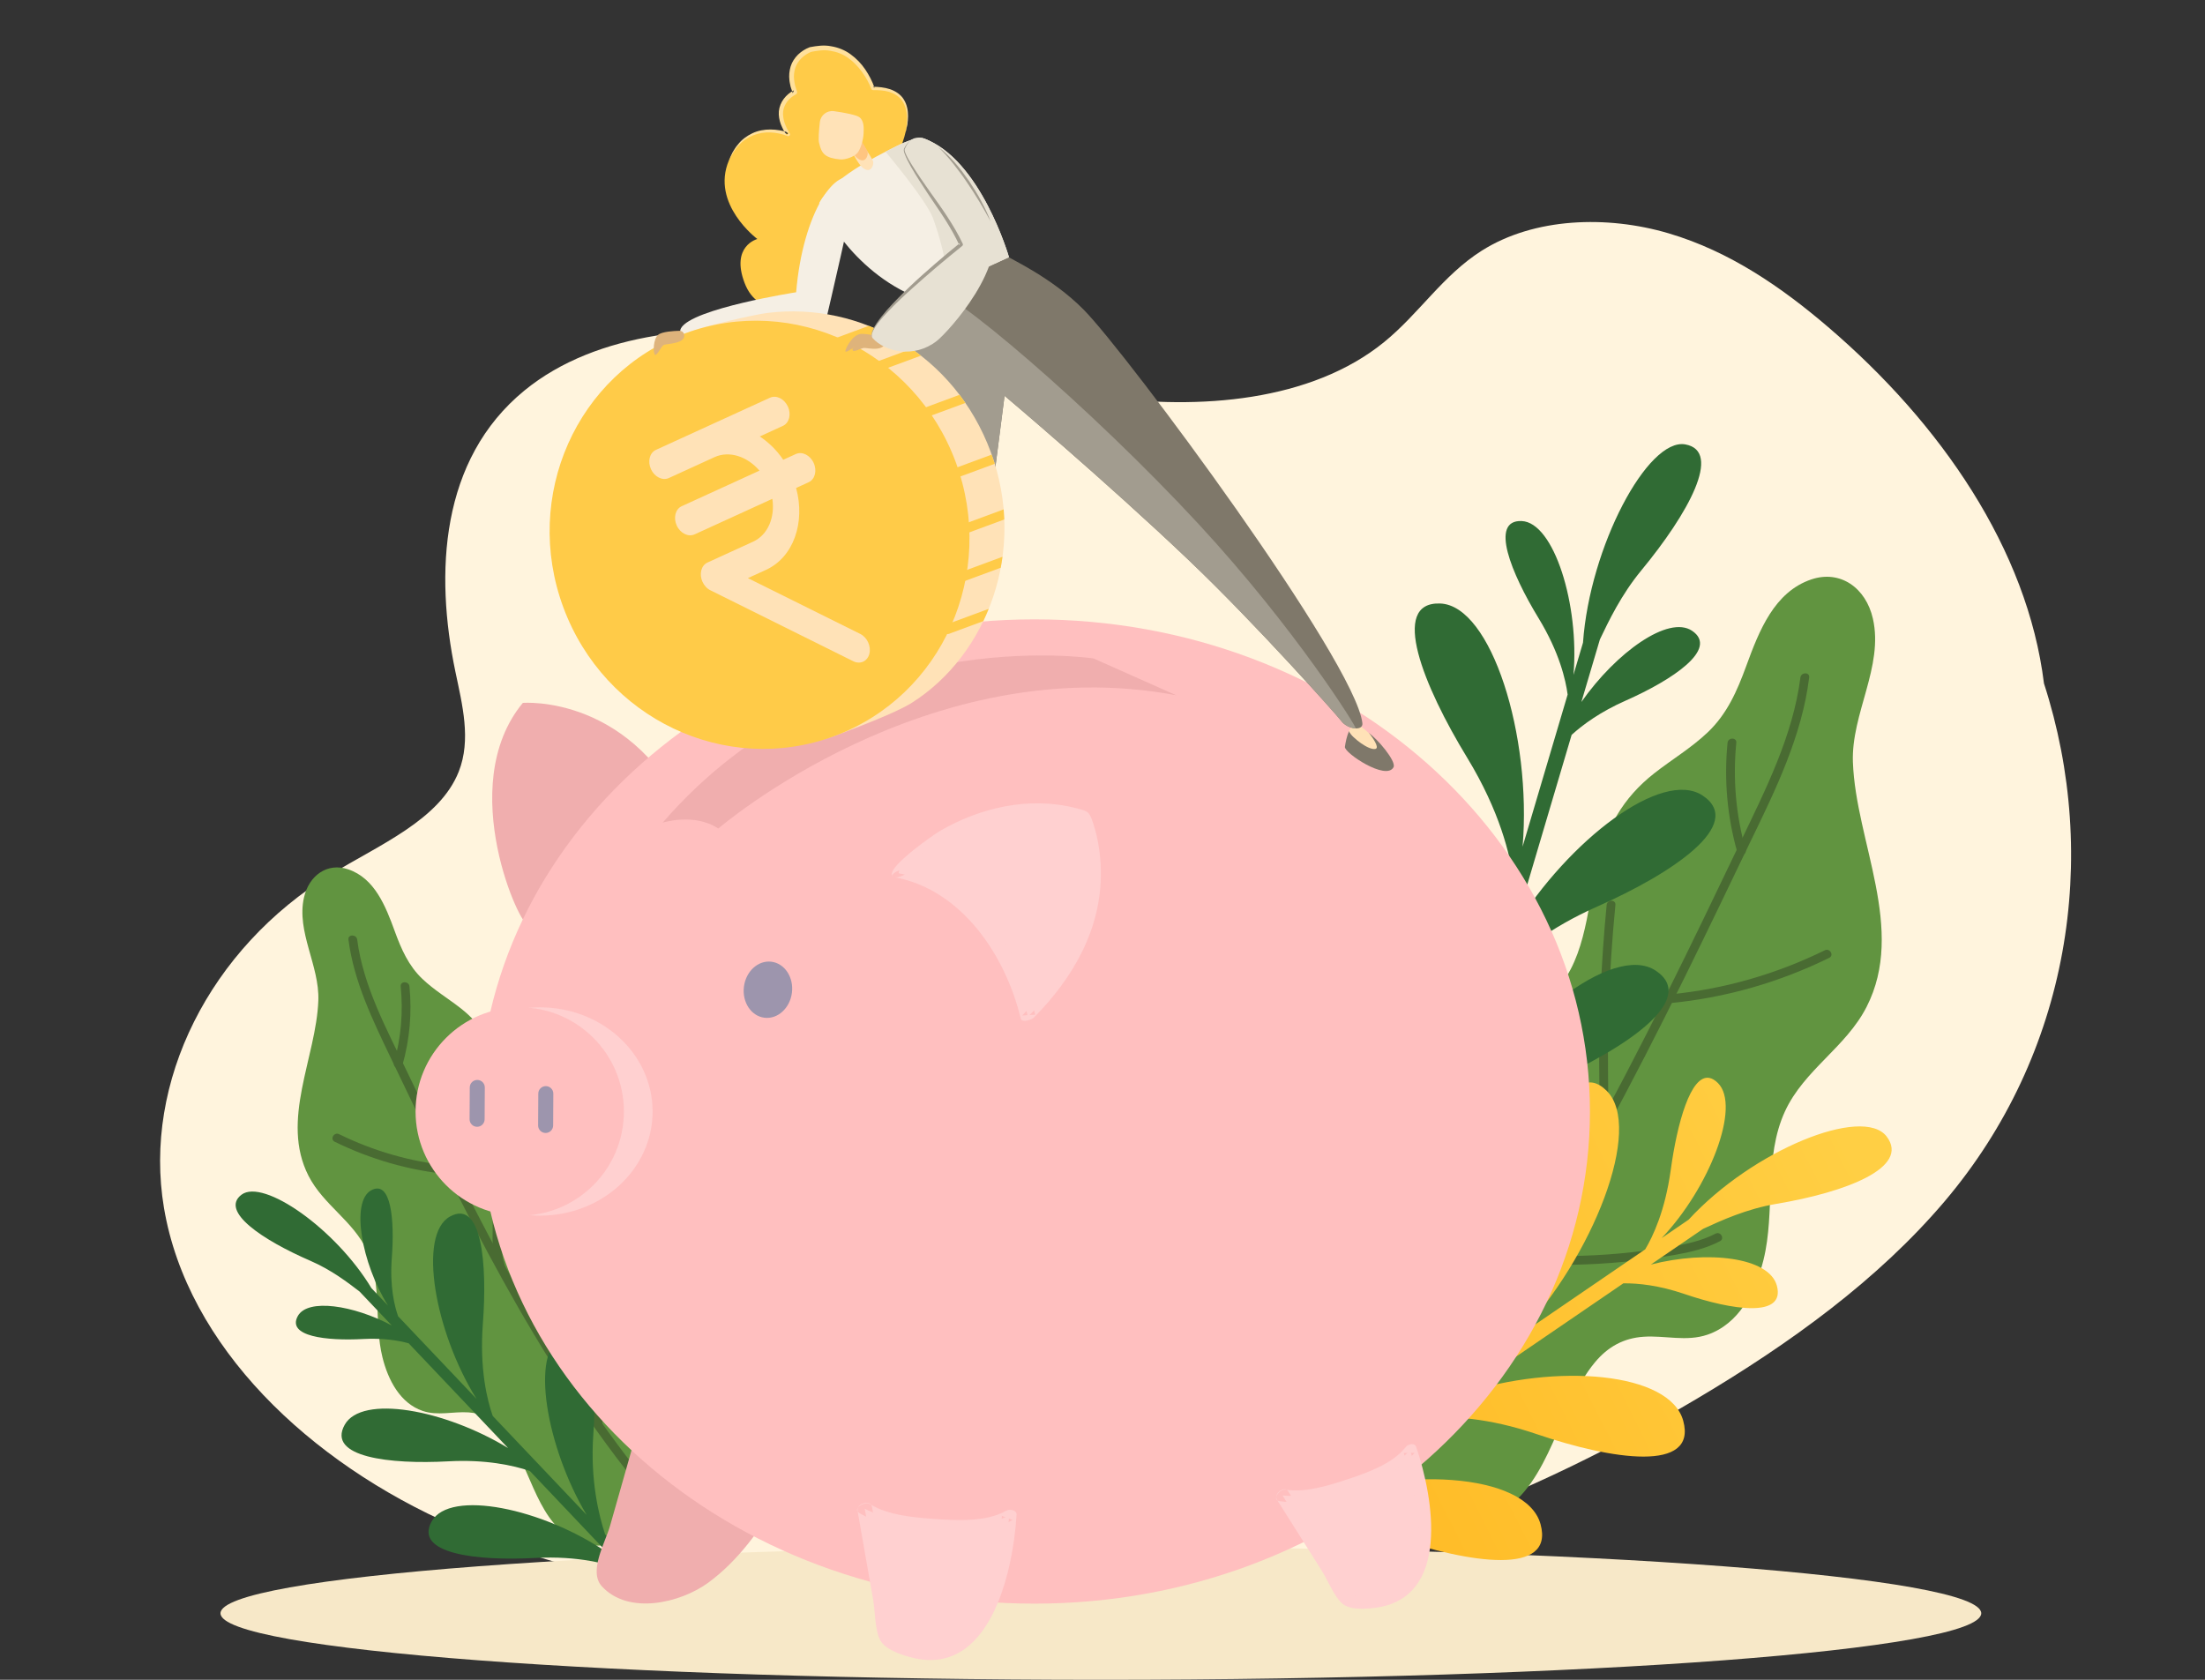 <svg xmlns="http://www.w3.org/2000/svg" width="630" height="480" viewBox="0 0 630 480">
    <rect x="0" y="0" width="630" height="480" fill="#333333" stroke="none"/>
    <defs>
        <linearGradient id="prefix__a" x1="-29.605%" x2="95.851%" y1="101.707%" y2="17.018%">
            <stop offset="0%" stop-color="#FFB218"/>
            <stop offset="100%" stop-color="#FFCF44"/>
        </linearGradient>
    </defs>
    <g fill="none" fill-rule="evenodd">
        <g>
            <path fill="#FFF4DD" d="M538.988 132.271c-4.72-38.29-29.447-74.266-61.688-101.836-13.14-11.234-27.986-21.581-45.575-26.772-17.59-5.19-38.397-4.495-53.349 4.955-11.14 7.043-17.908 18.002-27.948 26.159-20.778 16.88-52.695 19.482-81.024 15.514-28.328-3.969-55.285-13.457-83.62-17.392-28.334-3.935-60.26-1.255-80.955 15.698-24.115 19.752-25.583 52.224-19.728 80.286 1.982 9.505 4.581 19.47.963 28.619-5.45 13.781-22.67 20.882-36.537 29.36-34.621 21.164-53.73 59.36-47.677 95.298 6.656 39.503 41.364 72.726 83.06 90.902 41.696 18.177 89.646 23.158 136.482 23.374 19.96.092 39.963-.63 59.717-3.068 57.369-7.081 111.359-28.567 158.92-56.805 26.563-15.772 51.618-33.921 70.58-56.282 35.672-42.062 44.507-98.183 28.379-148.01" transform="translate(45 13) translate(0 50)"/>
            <path fill="#F7E8C8" d="M521.069 398c0 10.493-112.615 19-251.534 19C130.616 417 18 408.493 18 398s112.616-19 251.535-19c138.919 0 251.534 8.507 251.534 19" transform="translate(45 13) translate(0 50)"/>
            <path fill="#619440" d="M484.401 154.809c-.505-13.912 8.831-27.322 5.711-41.04-2-8.792-9.312-14.008-17.62-11.19-10.534 3.574-14.866 14.587-18.559 24.709-2.624 7.196-5.486 13.71-10.978 18.943-4.713 4.49-10.272 7.78-15.335 11.756-8.908 6.994-13.797 15.614-16.418 27.037-2.906 12.67-3.28 27.696-13.403 36.723-8.264 7.37-20.729 9.78-25.586 21.155-5.292 12.395 2.982 31.149-9.307 39.645-5.192 3.589-10.957 5.03-15.64 9.624-3.624 3.553-6.47 7.97-8.452 12.777-4.292 10.408-4.356 22.378.617 32.294.215.427.523.696.865.848 3.73 10.465 8.267 21.212 16.78 27.957 7.533 5.97 17.781 8.366 26.436 3.22 14.733-8.756 16.606-30.23 27.16-42.955 3.76-4.53 8.27-6.946 13.89-7.335 6.15-.425 12.254 1.479 18.32-.603 8.871-3.045 13.705-12.191 15.972-21.355 3.437-13.893.037-29.226 6.143-42.461 5.472-11.864 17.4-18.26 23.315-29.842 11.334-22.197-3.088-47.184-3.91-69.907" transform="translate(45 13) translate(0 50)"/>
            <path fill="#496B32" d="M469.407 130.595c-2.15 16.683-9.911 31.928-17.08 46.91-7.075 14.787-14.174 29.563-21.492 44.23-7.306 14.638-14.83 29.171-22.767 43.48-7.918 14.273-16.248 28.322-25.176 41.988-8.843 13.538-18.273 26.705-28.454 39.273-1.255 1.548-2.521 3.089-3.8 4.62-1.022 1.228.738 3.005 1.769 1.769 10.439-12.526 20.137-25.656 29.207-39.202 9.114-13.612 17.604-27.636 25.654-41.9 8.148-14.435 15.847-29.121 23.299-43.926 7.439-14.778 14.63-29.68 21.778-44.599 7.168-14.964 15.188-30.036 18.542-46.425.42-2.06.75-4.133 1.02-6.218.205-1.59-2.297-1.576-2.5 0" transform="translate(45 13) translate(0 50)"/>
            <path fill="#496B32" d="M374.235 322.876c.054-15.756-.179-31.512-.699-47.26-.053-1.604-2.553-1.611-2.5 0 .52 15.748.753 31.504.699 47.26-.006 1.609 2.494 1.61 2.5 0M391.062 300.015c4.371-1.568 8.97-1.533 13.551-1.619 4.87-.092 9.735-.374 14.582-.85 4.807-.472 9.6-1.127 14.357-1.967 4.447-.784 8.835-1.807 12.866-3.906 1.428-.743.165-2.9-1.26-2.158-4.12 2.144-8.695 3.046-13.234 3.821-4.702.802-9.434 1.418-14.185 1.847-4.667.421-9.346.652-14.03.728-4.492.073-9.037.16-13.312 1.693-1.503.54-.855 2.956.665 2.411M413.082 260.869c1.23-3.813 1.435-7.828 1.413-11.806-.022-4.212-.107-8.422-.081-12.634.056-8.677.364-17.353.925-26.012.32-4.951.725-9.896 1.208-14.834.156-1.6-2.345-1.59-2.5 0-1.662 17.012-2.343 34.1-2.08 51.192.07 4.523.109 9.077-1.295 13.429-.495 1.535 1.918 2.192 2.41.665M432.345 223.62c15.76-1.52 31.088-5.944 45.295-12.922 1.443-.709.178-2.867-1.262-2.159-13.785 6.771-28.739 11.106-44.033 12.581-1.587.153-1.604 2.654 0 2.5M453.76 179.77c-2.815-9.917-3.686-20.263-2.675-30.519.156-1.6-2.344-1.589-2.5 0-1.031 10.461-.106 21.07 2.764 31.184.438 1.545 2.85.888 2.41-.665" transform="translate(45 13) translate(0 50)"/>
            <path fill="#306B34" d="M428.094 214.382c-12.277-8.213-41.73 15.35-56.69 42.808l12.724-42.965c4.914-5.008 13.566-12.13 27.236-18.18 21.257-9.41 42.427-23.478 30.126-31.705-11.526-7.71-38.192 12.586-53.789 37.82l16.34-55.175c3.254-2.953 8.232-6.595 15.405-9.769 13.397-5.93 26.74-14.796 18.987-19.98-6.728-4.5-21.637 6.135-31.61 20.361l5.294-17.882c2.508-5.249 6.074-12.749 11.836-19.728 13.351-16.169 23.28-34.077 12.56-35.999-10.73-1.924-27.28 29.23-29.226 56.657l-2.725 9.202c1.74-19.968-5.576-43.62-14.822-43.96-9.187-.339-2.984 14.9 4.851 27.753 5.964 9.784 7.764 17.71 8.305 21.832l-12.87 43.464c2.671-31.627-8.913-68.948-23.542-69.486-14.578-.537-4.736 23.643 7.696 44.038 9.394 15.412 12.28 27.924 13.162 34.506l-15.436 52.12c2.092-31.222-9.31-68.344-23.677-67.672-11.076.52-7.192 17.197 6.732 40.274 9.464 15.684 12.764 30.054 13.908 37.654l-7.27 24.551c1.366.946 2.772 1.402 4.153 1.354l2.893-9.769c4.346-4.927 13.453-13.396 29.322-20.419 21.258-9.41 42.428-23.478 30.127-31.705" transform="translate(45 13) translate(0 50)"/>
        </g>
        <path fill="url(#prefix__a)" d="M117.179 41.869c.453 11.798-1.756 19.687-3.24 23.573L82.477 96.196c17.199-26.061 24.961-64.92 12.773-73.436-12.144-8.487-15.186 17.976-14.239 42.569.717 18.583-2.734 31.062-5.09 37.277l-37.727 36.878c16.515-26.027 24.336-64.614 11.8-71.933-9.665-5.642-14.234 11.014-13.282 38.762.648 18.857-3.328 33.183-5.941 40.428L13 164.113c.716 1.575 1.696 2.746 2.894 3.463l7.071-6.912c6.021-1.897 17.764-4.26 34.575-1.645 22.522 3.504 47.166 2.904 40.588-11.024-6.567-13.904-42.739-9.596-68.42 6.077l31.099-30.401c6.543-1.655 17.263-3.096 31.745-.843 22.521 3.503 47.166 2.903 40.587-11.024-6.165-13.054-38.423-10.055-63.598 3.331l39.936-39.041c4.163-.78 10.115-1.212 17.713-.029 14.193 2.207 29.726 1.829 25.58-6.949-3.598-7.618-21.298-6.561-36.497.335l12.945-12.653c4.61-3.188 11.183-7.756 19.377-10.66 18.986-6.731 35.882-16.858 27.672-24.428-8.217-7.578-36.999 10.436-51.597 33.242l-6.661 6.51c10.904-16.425 15.845-41.038 8.142-46.421-.997-.697-1.898-1.02-2.708-1.02-5.403 0-6.784 14.37-6.264 27.848" transform="translate(45 13) rotate(10 -1322.435 1982.812)"/>
        <path fill="#619440" d="M45.953 272.865c.36-9.976-6.333-19.591-4.096-29.428 1.434-6.305 6.678-10.046 12.636-8.025 7.553 2.563 10.66 10.46 13.308 17.72 1.88 5.159 3.934 9.83 7.872 13.582 3.379 3.22 7.365 5.58 10.996 8.43 6.388 5.015 9.894 11.197 11.773 19.389 2.084 9.084 2.352 19.858 9.61 26.332 5.927 5.286 14.865 7.014 18.348 15.17 3.795 8.888-2.138 22.337 6.674 28.428 3.723 2.573 7.857 3.607 11.216 6.901 2.598 2.549 4.639 5.716 6.059 9.163 3.079 7.464 3.125 16.047-.442 23.158-.153.305-.375.498-.62.608-2.674 7.503-5.93 15.21-12.031 20.046-5.404 4.281-12.752 6-18.958 2.31-10.565-6.28-11.907-21.678-19.477-30.803-2.694-3.248-5.93-4.98-9.96-5.259-4.41-.305-8.787 1.06-13.137-.433-6.36-2.183-9.827-8.743-11.453-15.313-2.464-9.962-.026-20.957-4.404-30.447-3.924-8.507-12.477-13.094-16.72-21.4-8.127-15.917 2.215-33.835 2.806-50.129" transform="translate(45 13)"/>
        <path fill="#496B32" d="M54.558 255.503c1.568 12.052 6.932 22.996 12.117 33.836 5.12 10.703 10.253 21.4 15.545 32.019 10.591 21.25 21.821 42.237 34.832 62.12 7.18 10.97 14.906 21.585 23.3 31.659 1.031 1.238 2.791-.54 1.768-1.768-14.933-17.924-27.645-37.58-39.092-57.876-11.498-20.388-21.75-41.445-31.862-62.545-5.729-11.954-12.374-24.116-14.108-37.445-.205-1.573-2.708-1.594-2.5 0" transform="translate(45 13)"/>
        <path fill="#496B32" d="M127.096 393.383c-.038-11.298.13-22.596.501-33.89.053-1.608-2.447-1.606-2.5 0-.372 11.294-.539 22.592-.5 33.89.005 1.608 2.505 1.61 2.5 0M99.164 348.348c-1.138-3.575-.941-7.316-.896-11.02.047-3.888.024-7.78-.071-11.667-.191-7.868-.678-15.725-1.441-23.558-.155-1.586-2.656-1.602-2.5 0 .779 7.998 1.27 16.02 1.453 24.055.09 3.97.106 7.944.049 11.916-.053 3.677-.132 7.394.995 10.939.485 1.527 2.9.875 2.41-.665M83.28 320.062c-10.906-1.06-21.562-4.15-31.396-8.973-1.439-.706-2.708 1.45-1.262 2.16 10.257 5.028 21.286 8.208 32.658 9.313 1.601.155 1.59-2.346 0-2.5M69.995 291.335c2.063-7.286 2.732-14.92 1.994-22.455-.155-1.587-2.656-1.603-2.5 0 .719 7.33.103 14.701-1.905 21.79-.44 1.551 1.973 2.213 2.41.665" transform="translate(45 13)"/>
        <path fill="#306B34" d="M78.337 421.738c5.17-9.245 31.66-3.779 50.156 8.895l-22.117-23.308c-4.77-1.6-12.616-3.334-23.32-2.75-16.645.909-34.75-1.188-29.57-10.449 4.854-8.68 28.499-4.391 46.68 6.653l-28.402-29.933c-3.04-.826-7.407-1.533-13.023-1.226-10.49.573-21.901-.749-18.637-6.586 2.834-5.064 15.823-3.123 26.827 2.72l-9.205-9.702c-3.312-2.537-8.03-6.169-13.985-8.75-13.794-5.986-25.967-14.195-19.744-18.913 6.23-4.722 26.947 9.794 37.118 26.685l4.736 4.993c-7.611-12.193-10.638-29.685-4.842-32.913 5.76-3.208 6.759 8.548 5.937 19.311-.625 8.193.805 13.843 1.8 16.654l22.375 23.58c-12.004-19.34-16.752-46.954-7.581-52.061 9.14-5.09 10.722 13.564 9.419 30.642-.984 12.906 1.244 21.84 2.825 26.332l26.83 28.275c-11.502-19.267-16.301-46.698-6.903-50.945 7.245-3.275 10.193 8.646 8.808 27.924-.94 13.1 1.63 23.357 3.373 28.585l12.639 13.32c-.567 1.049-1.316 1.798-2.214 2.217l-5.028-5.301c-4.381-1.732-12.957-4.178-25.382-3.5-16.646.908-34.751-1.188-29.57-10.449" transform="translate(45 13)"/>
        <path fill="#F0AEAE" d="M138.86 396.518l-11.568 40.697s3.513 8.562 18.956 5.777c15.442-2.786 29.314-28.38 29.314-28.38l-36.703-18.094z" transform="translate(45 13)"/>
        <path fill="#F0AEAE" d="M136.775 396.704l-7.496 26.372c-1.349 4.744-6.229 12.97-2.302 17.232 7.633 8.287 22.481 4.73 30.395-1.064 8.415-6.16 15.166-15.353 20.15-24.452.244-.445.137-1.076-.353-1.317l-36.704-18.095c-1.483-.73-5.162 1.313-3.212 2.274l30.001 14.791c1.926.95 4.001 1.78 5.846 2.882 1.17.697.44.317.462-.823-.007.315-.739 1.437-.929 1.616-2.246 2.13-3.853 6.103-5.714 8.603-2.627 3.53-5.495 6.937-8.738 9.92-4.645 4.272-9.749 7.241-16.212 7.467-3.718.132-9.73-.617-11.895-4.36-1.165-2.012.81-6.024 1.64-8.949l9.23-32.47c.516-1.817-3.69-1.31-4.169.373M105.738 250.872c-1.406 2.425-21.137-39.085-1.362-63.018 0 0 32.008-2.69 48.246 35.027 0 0-32.594 3.336-46.884 27.99" transform="translate(45 13)"/>
        <path fill="#FFBFBF" d="M409.27 304.612c0 77.668-71.063 140.63-158.72 140.63S91.832 382.28 91.832 304.612c0-77.668 71.061-140.63 158.718-140.63 87.657 0 158.72 62.962 158.72 140.63" transform="translate(45 13)"/>
        <path fill="#FFD0D0" d="M141.458 304.612c0 16.438-14.417 29.763-32.201 29.763s-32.2-13.325-32.2-29.763c0-16.438 14.416-29.764 32.2-29.764 17.784 0 32.2 13.326 32.2 29.764" transform="translate(45 13)"/>
        <path fill="#9D95AD" d="M181.263 270.681c-.56 4.418-4.082 7.613-7.868 7.134-3.786-.479-6.403-4.45-5.844-8.869.56-4.418 4.082-7.612 7.868-7.133 3.786.479 6.403 4.449 5.844 8.868" transform="translate(45 13)"/>
        <path fill="#FFD0D0" d="M211.981 236.6c-2.767-.446 22.753-26.598 52.176-16.693 0 0 13.962 28.928-15.452 57.584 0 0-8.587-36.367-36.724-40.892" transform="translate(45 13)"/>
        <path fill="#FFD0D0" d="M213.629 235.615c.344.171 4.066-4.011 4.84-4.667 3.813-3.229 8.184-5.905 12.737-7.949 6.219-2.791 13.004-4.375 19.84-4.164 3.267.102 9.578.1 11.502 2.703 3.254 4.401 3.073 13.955 2.753 18.948-.921 14.333-8.306 26.67-18.245 36.687l3.715-.235c-4.521-18.739-17.632-37.736-37.52-41.439-1.283-.239-4.851 1.771-2.54 2.201 19.154 3.567 31.6 22.397 35.93 40.344.312 1.297 3.142.342 3.716-.235 11.267-11.355 19.418-25.475 19.172-41.861-.07-4.69-.754-9.448-2.267-13.901-1.078-3.175-1.283-3.215-4.97-4.153-13.251-3.371-27.301-.147-38.928 6.664-1.298.761-16.575 11.26-13.03 13.026 1.174.585 4.968-1.136 3.295-1.969M202.068 418.09l6.552 37.336s9.164 7.294 18.708 2.854c14.227-6.617 16.016-38.247 16.016-38.247s-6.186 3.74-21.529 2.627c-14.157-1.026-19.747-4.57-19.747-4.57" transform="translate(45 13)"/>
        <path fill="#FFD0D0" d="M200.003 418.644l4.479 25.523c.557 3.172.46 8.679 2.026 11.543 1.43 2.618 5.736 4.038 8.42 4.787 22.79 6.364 29.524-24.228 30.516-40.597.092-1.532-2.028-1.75-3.037-1.173-5.548 3.17-13.855 2.77-19.898 2.352-6.057-.418-13.518-.996-18.861-4.227-1.652-1-5.206 1.24-3.16 2.477 6.618 4 15.788 4.734 23.246 5.059 6.422.279 14.71.29 20.549-3.05-1.012-.39-2.024-.78-3.037-1.172-.402 6.655-1.593 13.435-3.564 19.795-1.497 4.833-3.5 9.967-6.987 13.732-4.338 4.686-15.946 6.555-20.337.617.535.723-.511-4.213-.697-5.27l-2.13-12.135-3.398-19.368c-.355-2.022-4.493-.964-4.13 1.107M321.43 414.31l18.93 30.008s10.525 3.062 17.215-4.171c9.97-10.782.291-38.808.291-38.808s-4.03 5.434-17.712 9.918c-12.624 4.138-18.724 3.054-18.724 3.054" transform="translate(45 13)"/>
        <path fill="#FFD0D0" d="M319.839 415.523l12.939 20.512c1.61 2.55 3.48 7.353 5.853 9.277 2.169 1.76 6.4 1.46 8.99 1.156 21.996-2.579 16.968-31.463 12.016-45.99-.465-1.36-2.378-.795-3.047.063-3.678 4.715-11.016 7.317-16.397 9.101-5.393 1.788-12.06 3.936-17.833 3.035-1.786-.278-4.07 2.922-1.857 3.267 7.15 1.115 15.353-1.505 21.927-3.872 5.66-2.038 12.84-4.97 16.713-9.936l-3.047.063c2.014 5.906 3.389 12.2 3.94 18.407.42 4.717.508 9.874-1.174 14.373-2.093 5.597-11.483 11.337-17.393 7.753.72.437-1.94-3.466-2.475-4.315-2.051-3.25-4.101-6.502-6.151-9.753l-9.82-15.566c-1.025-1.625-4.234.761-3.184 2.425" transform="translate(45 13)"/>
        <path fill="#FFBFBF" d="M133.257 304.612c0 16.438-13.325 29.763-29.764 29.763-16.436 0-29.762-13.325-29.762-29.763 0-16.438 13.326-29.764 29.763-29.764 16.439 0 29.763 13.326 29.763 29.764" transform="translate(45 13)"/>
        <path fill="#9D95AD" d="M91.303 308.978c-1.187-.006-2.144-.974-2.137-2.161l.052-9.09c.008-1.185.976-2.142 2.162-2.135 1.187.007 2.143.974 2.136 2.16l-.052 9.09c-.007 1.186-.974 2.143-2.16 2.136M110.88 310.746c-1.186-.007-2.143-.975-2.136-2.161l.053-9.09c.007-1.186.974-2.142 2.16-2.135 1.188.007 2.144.974 2.137 2.16l-.052 9.09c-.007 1.186-.974 2.143-2.161 2.136" transform="translate(45 13)"/>
        <path fill="#F0AEAE" d="M144.332 222.073s9.052-2.894 15.895 1.688c0 0 59.714-51.48 130.837-38.097l-23.595-10.502s-72.877-11.18-123.137 46.911" transform="translate(45 13)"/>
        <path fill="#7F786A" d="M353.148 206.243c.906-1.676-4.77-8.346-7.104-9.793.644.793 1.5 2.345.252 2.692-1.825.507-5.004-1.264-5.849-3.243-.622 1.319-1.007 3.209-1.189 4.517-.235 1.688 11.764 9.757 13.89 5.827" transform="translate(45 13)"/>
        <path fill="#FFE2B7" d="M348.006 200.992c1.247-.347-.987-3.434-1.632-4.227-1.75-1.692-2.27-1.899-2.53-2.126-.681-.593-.741-1.652-.741-1.652l-1.261-.383s.189 1.168-.794 2.317c-.221.258-.42.595-.601.978.845 1.979 5.734 5.6 7.559 5.093" transform="translate(45 13)"/>
        <path fill="#FFCB48" d="M210.802 32.552s11.138-20.533-6.388-20.29c0 0-4.7-14.358-17.85-11.111 0 0-8.163 2.746-4.459 12.24 0 0-7.576 3.503-1.888 12.018 0 0-11.743-5.008-16.973 7.457-5.229 12.466 8.132 22.427 8.132 22.427s-7.663 1.993-3.634 12.566c4.03 10.573 15.148 6.206 15.148 6.206l27.912-41.513z" transform="translate(45 13)"/>
        <path fill="#7F786A" d="M243.284 60.487c.14.39 12.158 5.715 21.314 14.976 12.385 12.525 77.61 100.468 79.657 118.181.276 2.39-4.361 1.747-6.075-.679-.86-1.213-24.357-27.63-43.49-45.857-24.001-22.862-52.672-47.01-52.672-47.01l-5.356 41.595s-17.957 19.87-21.666.791c-3.88-19.947-3.282-62.962-1.643-67.942 5.068-2.498 21.453-12.607 29.93-14.055" transform="translate(45 13)"/>
        <path fill="#F5EFE4" d="M199.673 38.59c-5.56-4.88-15.304 9.002-17.2 31.922 0 0-29.79 4.637-32.9 10.274-.236.427-.3.918-.21 1.396.62 3.29 1.708 12.257 15.09 9.056 15.438-3.692 26.881-14.199 26.881-14.199s7.615-32.408 8.34-38.45" transform="translate(45 13)"/>
        <path fill="#F5EFE4" d="M218.937 26.562c-1.574-.568-5.302.92-7.894 2.238-6.089 3.098-18.059 8.963-21.989 16.205 0 0 8.535 19.457 28.561 27.246l25.67-11.764s-8.08-28.05-24.348-33.925" transform="translate(45 13)"/>
        <path fill="#FFE2B7" d="M198.76 24.463s5.628 7.672 5.732 8.834c.105 1.163-.766 3.273-2.86 1.75-2.095-1.522-5.325-9.188-5.325-9.188l2.452-1.396z" transform="translate(45 13)"/>
        <path fill="#FFC581" d="M197.19 21.705s5.63 7.672 5.733 8.835c.104 1.163-.766 3.272-2.86 1.75-2.096-1.523-5.326-9.19-5.326-9.19l2.453-1.395z" transform="translate(45 13)"/>
        <path fill="#FFE2B7" d="M189.06 27.93c-.317-.781-.084-3.65.186-6.045.223-1.986 2.043-3.391 4.024-3.119 3.067.424 6.437 1.074 7.306 1.754 1.362 1.068 1.225 3.147 1.157 4.696-.068 1.545-.743 4.288-1.777 5.509-.945 1.116-3.506 1.972-4.91 1.836-4.217-.41-5.334-1.595-5.986-4.631" transform="translate(45 13)"/>
        <path fill="#A29C8F" d="M342.337 195.14c-1.404-.053-3.22-.847-4.157-2.175-.86-1.213-24.357-27.631-43.49-45.857-24-22.862-52.671-47.011-52.671-47.011l-5.357 41.596s-17.957 19.869-21.666.79c-3.88-19.946-3.282-62.961-1.642-67.941 1.674-.825 4.586-2.483 8.038-4.383 3.67-2.02 45.159 33.194 75.94 66.455 27.897 30.14 45.558 58.548 45.005 58.527" transform="translate(45 13)"/>
        <path fill="#FFE09C" d="M213.695 24.967c.317-1.573.497-3.177.421-4.761-.08-1.576-.474-3.154-1.358-4.413-.868-1.277-2.251-2.082-3.709-2.54-1.486-.441-3.064-.51-4.627-.508-.209 0-.389-.13-.459-.315l-.006-.017c-.659-1.736-1.615-3.424-2.719-4.936-1.12-1.51-2.419-2.884-3.939-3.94-1.5-1.094-3.269-1.748-5.075-2.021-1.814-.351-3.68-.044-5.494.307l.055-.017c-.985.394-2.012 1.044-2.792 1.83-.799.785-1.447 1.724-1.784 2.788-.328 1.062-.456 2.199-.327 3.344.033.57.202 1.138.293 1.709l.537 1.677.004.013c.102.322-.046.664-.338.814-.896.464-1.81 1.184-2.443 2.025-.65.846-1.065 1.844-1.191 2.898-.087 1.06.083 2.143.414 3.198.18.523.424 1.032.64 1.548l.844 1.475.012.022c.142.246.056.56-.189.7-.142.08-.307.087-.448.03-1.51-.608-3.218-.96-4.887-1.033-1.682-.073-3.372.205-4.934.825-1.543.639-3.017 1.582-4.123 2.893-.64.58-1.038 1.359-1.572 2.035-.457.729-.832 1.51-1.256 2.269.363-.784.681-1.598 1.089-2.368.486-.72.861-1.531 1.477-2.163 1.061-1.407 2.535-2.484 4.134-3.251 1.612-.77 3.422-1.09 5.202-1.083 1.791.025 3.543.31 5.271.938l-.624.753-.953-1.541c-.258-.552-.541-1.097-.759-1.67-.418-1.161-.659-2.42-.554-3.703.134-1.28.637-2.52 1.403-3.536.778-1.027 1.73-1.82 2.902-2.442l-.333.827-.604-1.816c-.114-.635-.302-1.255-.35-1.906-.159-1.292-.038-2.638.35-3.917.393-1.285 1.164-2.436 2.1-3.371.967-.93 2.053-1.623 3.347-2.122l.055-.016c1.971-.366 4.013-.67 6.031-.266 2.002.323 3.964 1.086 5.588 2.296 1.64 1.182 3.046 2.652 4.168 4.296 1.118 1.654 2.035 3.398 2.688 5.308l-.465-.332c1.639.052 3.296.179 4.887.71 1.567.536 3.089 1.509 3.955 2.974.891 1.436 1.195 3.118 1.19 4.733-.001 1.628-.312 3.225-.745 4.769" transform="translate(45 13)"/>
        <path fill="#FFE2B7" d="M238.084 116.177c10.416 28.15-.964 57.952-22.547 71.64-4.706 2.985-17.641 7.812-21.434 9.215-30.343 11.228-53.996-8.025-65.9-40.195-11.903-32.17-6.406-63.854 23.937-75.082 4.13-1.529 17.964-4.825 22.174-5.34 26.708-3.272 53.487 11.973 63.77 39.762" transform="translate(45 13)"/>
        <path fill="#FFCB48" d="M214.776 106.608c.264.715 1.043 1.086 1.74.828l14.308-5.295c-.543-.789-1.099-1.567-1.674-2.324l-13.592 5.03c-.697.258-1.047 1.046-.782 1.761M202.681 92.868c.265.716 1.043 1.087 1.74.83l13.692-5.067c-.87-.68-1.762-1.33-2.665-1.959l-11.985 4.436c-.697.257-1.047 1.046-.782 1.76M192.49 85.555c.265.714 1.044 1.084 1.74.827l12.638-4.675c-1.203-.57-2.421-1.104-3.657-1.591l-9.938 3.677c-.697.258-1.047 1.046-.783 1.761M222.095 124.385c.265.715 1.044 1.086 1.741.828l15.37-5.687c-.27-.875-.56-1.75-.872-2.621l-15.457 5.719c-.697.258-1.047 1.046-.782 1.76M226.27 139.76c.265.715 1.043 1.086 1.74.828l13.924-5.152c-.038-.958-.096-1.916-.178-2.879L227.052 138c-.697.258-1.047 1.046-.782 1.761M226.304 153.166c.265.715 1.043 1.086 1.74.828l12.88-4.766c.193-1.036.361-2.079.503-3.13l-14.34 5.306c-.698.26-1.048 1.047-.783 1.762M224.434 167.277c.265.715 1.043 1.086 1.74.828l9.766-3.614c.553-1.15 1.061-2.325 1.544-3.515l-12.269 4.54c-.696.258-1.046 1.046-.78 1.76" transform="translate(45 13)"/>
        <path fill="#FFCB48" d="M228.077 119.075c11.76 31.779-3.807 66.829-34.768 78.285-30.961 11.457-65.593-5.017-77.353-36.796-11.76-31.779 3.808-66.828 34.768-78.285 30.96-11.457 65.594 5.017 77.353 36.796" transform="translate(45 13)"/>
        <path fill="#FFE2B7" d="M178.692 108.69c1.8-.823 2.436-3.294 1.42-5.515-1.017-2.222-3.302-3.357-5.102-2.534l-19.56 8.945-13.04 5.964c-1.8.823-2.437 3.294-1.42 5.516 1.015 2.22 3.301 3.356 5.1 2.534l13.04-5.964c4.246-1.942 9.374-.21 12.862 3.85l-22.22 10.162c-1.8.824-2.436 3.294-1.42 5.516 1.015 2.222 3.3 3.357 5.1 2.534l22.221-10.162c.79 5.294-1.254 10.306-5.5 12.247l-13.04 5.964c-.424.194-.8.492-1.106.875-.607.775-.89 1.848-.77 2.99.118 1.134.625 2.245 1.407 3.075.391.424.835.756 1.31.986l40.796 20.265c1 .496 2.015.509 2.85.127.834-.381 1.488-1.157 1.77-2.23.554-2.151-.613-4.703-2.602-5.691l-32.104-15.947 5.17-2.364c7.877-3.602 11.29-13.534 8.607-23.401l3.592-1.643c1.8-.824 2.436-3.294 1.42-5.516-1.015-2.222-3.3-3.356-5.1-2.534l-3.593 1.643c-1.859-2.77-4.178-4.98-6.693-6.671l6.605-3.021z" transform="translate(45 13)"/>
        <path fill="#DEB37B" d="M150.423 82.416c-.165-.549-.7-.907-1.272-.894-1.591.038-5.004.227-6.095 1.143-1.44 1.207-1.498 5.061-.958 5.648.54.586 1.744-2.273 2.521-2.727.712-.414 6.663-.293 5.804-3.17M207.936 83.565s-5.274-1.399-7.136-1.133c-2.56.367-4.9 5.266-4.079 5.078.822-.188 2.526-1.487 2.526-1.487s-.915.273-.649 1.025c.266.751 2.331-.512 3.224-.624.893-.11 6.894 1.615 6.114-2.859" transform="translate(45 13)"/>
        <path fill="#E7E1D3" d="M218.937 26.562c-1.18-.426-3.572.304-5.788 1.253-.738.315-5.144 2.534-5.144 2.534s11.701 13.894 13.566 18.995c4.074 11.143 4.322 19.113 4.322 19.113l17.391-7.97s-8.079-28.05-24.347-33.925" transform="translate(45 13)"/>
        <path fill="#E7E1D3" d="M213.38 29.584c-.7 1.585 6.95 12.37 10.098 16.922 4.38 6.337 6.113 10.358 6.113 10.358s-28.727 22.9-25.248 26.778c3.478 3.877 11.839 5.878 18.326.769 3.24-2.554 20.903-21.845 15.352-34.172-5.184-11.507-19.696-31.867-24.641-20.655" transform="translate(45 13)"/>
        <path fill="#A29C8F" d="M215.347 26.966c-.59.44-1.04 1.033-1.392 1.667-.175.317-.334.645-.47.98-.088.286.038.658.15.986.531 1.34 1.321 2.588 2.09 3.826 1.557 2.476 3.224 4.887 4.917 7.279 1.694 2.39 3.424 4.76 5.036 7.237 1.604 2.482 3.121 4.995 4.397 7.715.1.215.037.465-.14.608l-.017.013c-2.43 1.969-4.866 3.95-7.254 5.979-2.397 2.02-4.74 4.1-7.078 6.187-2.33 2.092-4.624 4.23-6.775 6.5-1.08 1.13-2.137 2.287-3.075 3.533-.464.625-.905 1.273-1.245 1.97-.312.668-.65 1.528-.149 2.196-.556-.635-.276-1.563-.004-2.263.311-.733.723-1.413 1.16-2.071.884-1.312 1.884-2.535 2.916-3.727 2.094-2.358 4.33-4.58 6.6-6.756 2.271-2.18 4.64-4.251 7.012-6.316 2.383-2.052 4.772-4.092 7.235-6.057l-.155.62c-1.19-2.607-2.68-5.152-4.237-7.611-1.562-2.461-3.286-4.84-4.886-7.306-1.615-2.454-3.224-4.916-4.692-7.471-.709-1.291-1.436-2.578-1.915-3.998-.092-.36-.236-.734-.09-1.16.161-.334.335-.662.538-.974.402-.62.903-1.19 1.523-1.586M238.02 50.24c-2.083-3.842-4.295-7.588-6.769-11.164-1.204-1.81-2.502-3.553-3.85-5.255-1.353-1.699-2.785-3.335-4.363-4.849 1.771 1.29 3.331 2.856 4.783 4.497 1.451 1.647 2.758 3.413 4.018 5.206 1.21 1.827 2.375 3.685 3.415 5.613 1.037 1.928 1.996 3.902 2.766 5.951" transform="translate(45 13)"/>
    </g>
</svg>
